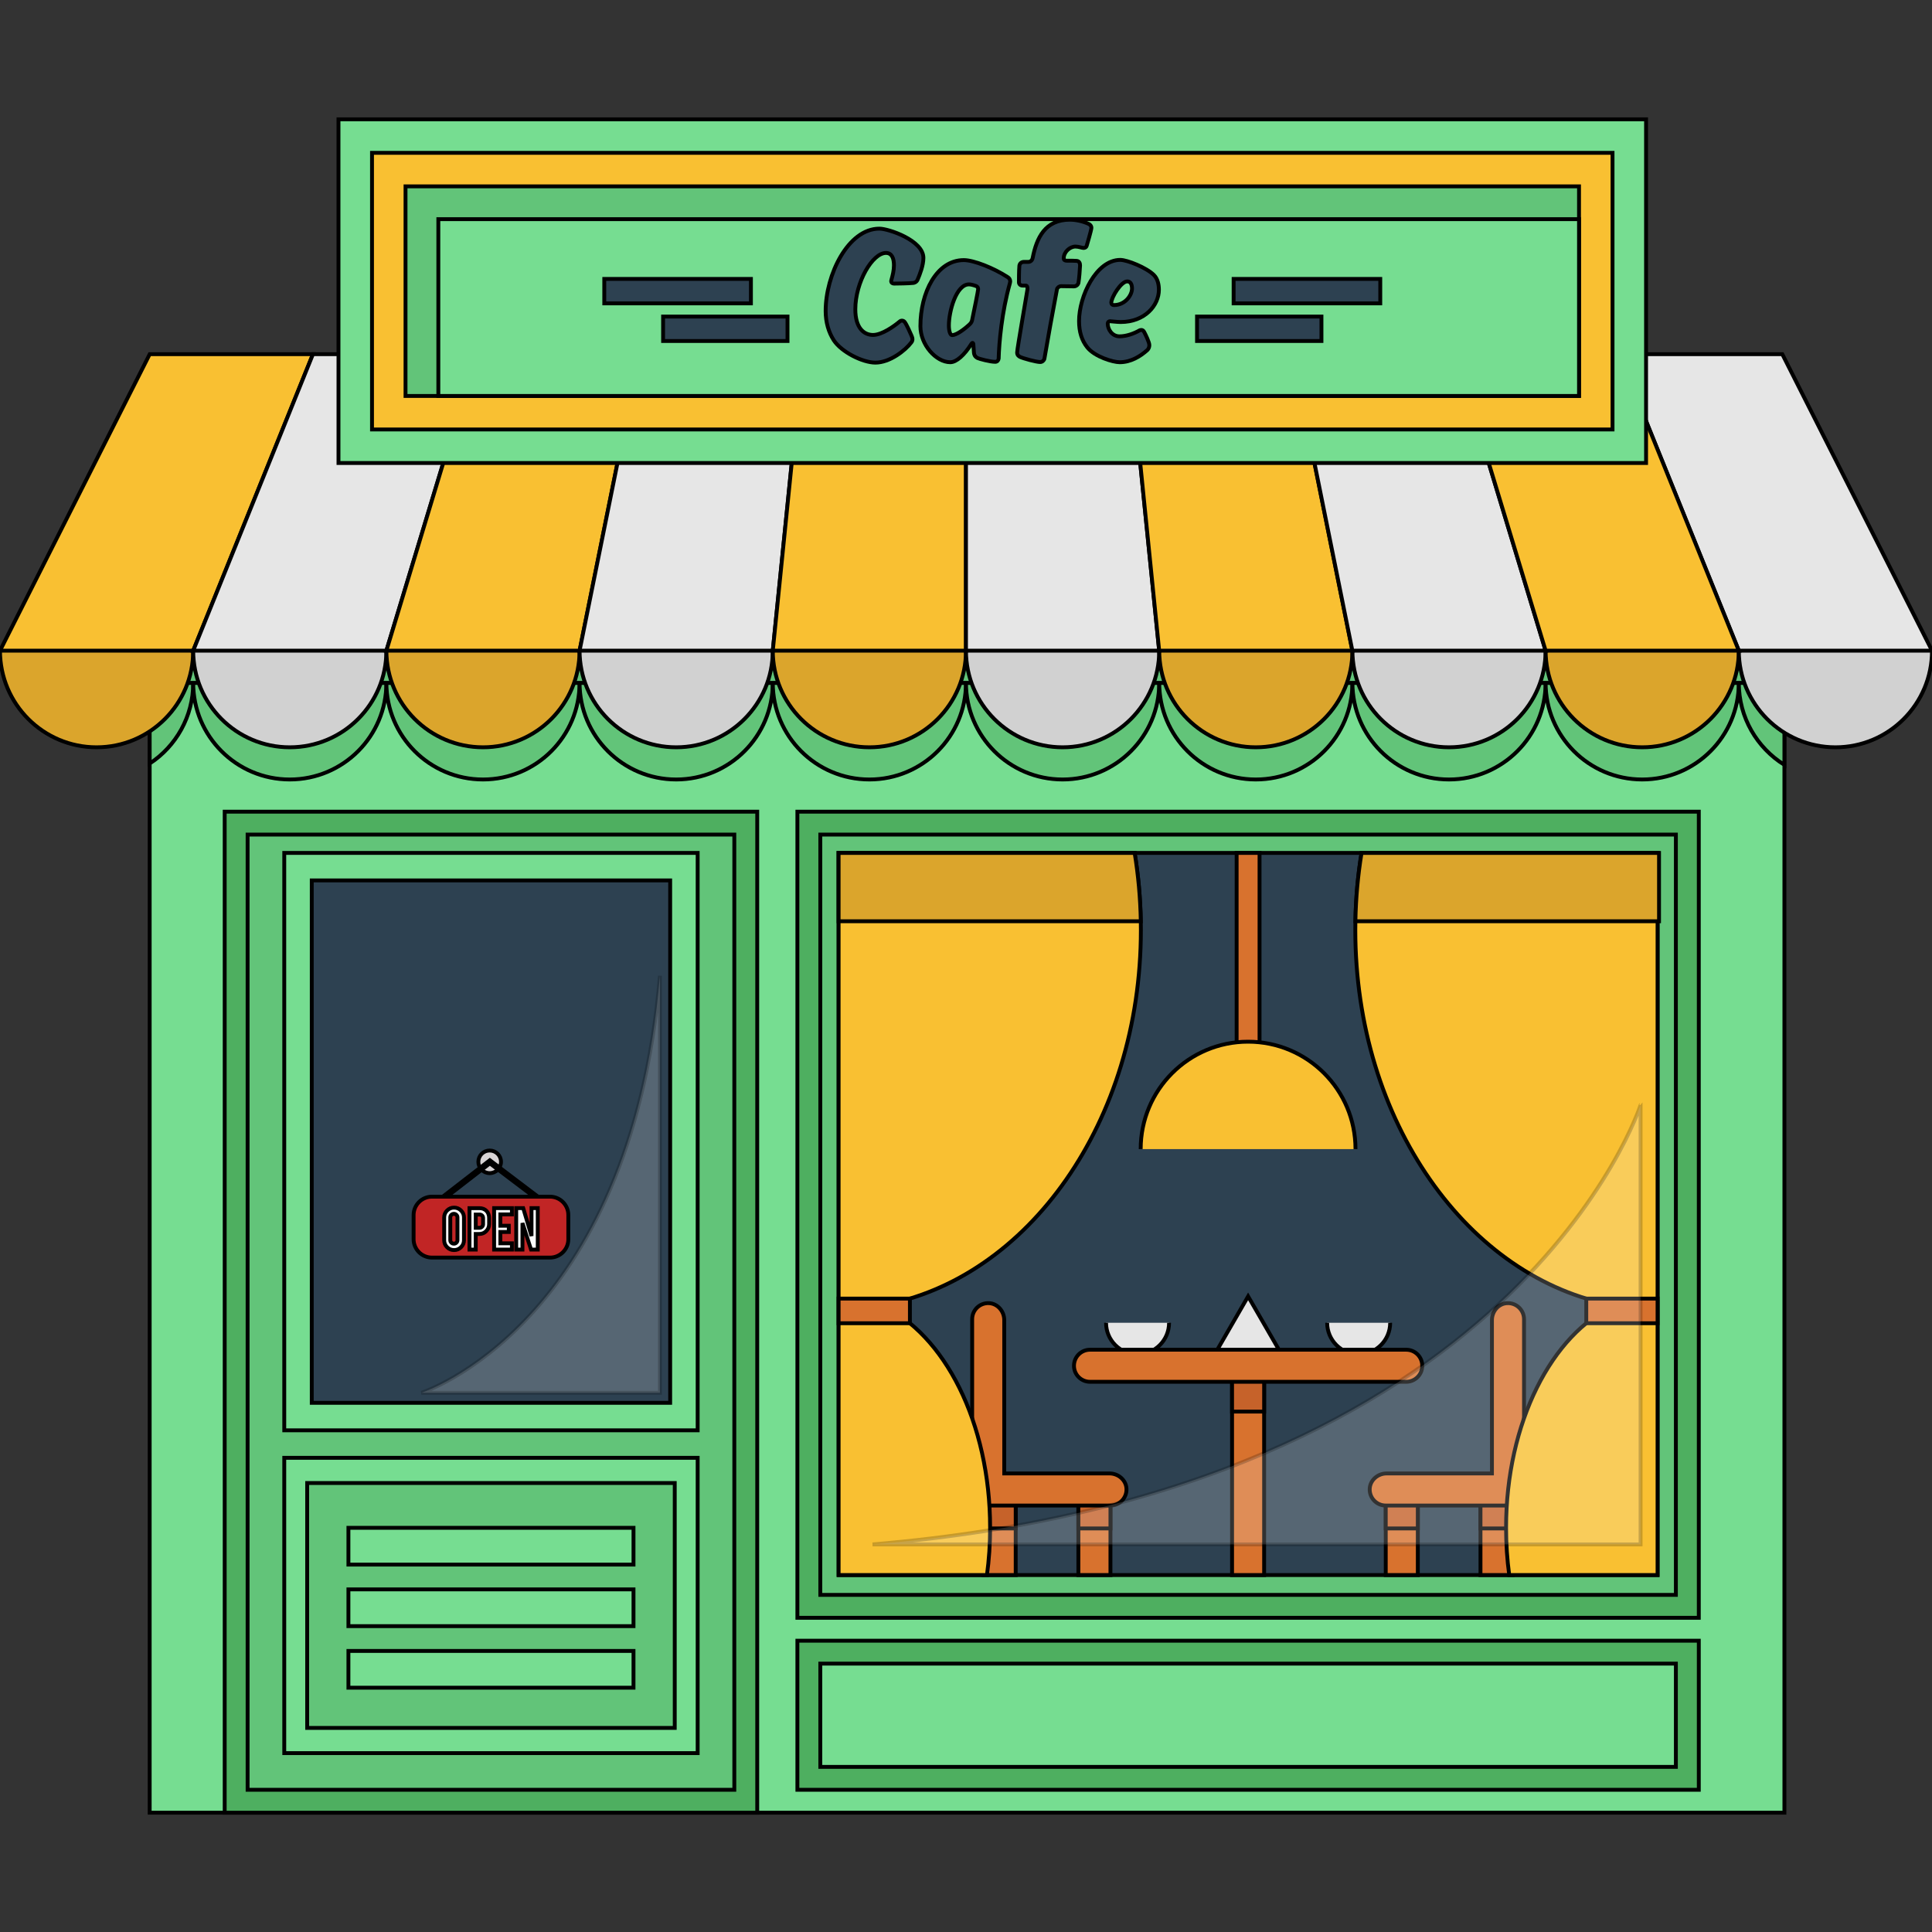 <svg version="1.1" id="Layer_1" xmlns="http://www.w3.org/2000/svg" xmlns:xlink="http://www.w3.org/1999/xlink" viewBox="0 0 421.60 421.60" xml:space="preserve" width="115px" height="115px" fill="#000000" stroke="#000000" stroke-width="0.843" transform="rotate(0)matrix(1, 0, 0, 1, 0, 0)"><rect x="0" y="0" width="421.60" height="421.60" fill="#333333" stroke="none"/><g id="SVGRepo_bgCarrier" stroke-width="0"></g><g id="SVGRepo_tracerCarrier" stroke-linecap="round" stroke-linejoin="round" stroke="#CCCCCC" stroke-width="21.923"></g><g id="SVGRepo_iconCarrier"> <g> <rect x="32.663" y="94.785" style="fill:#76DD91;" width="356.73" height="300.78"></rect> <g> <path style="fill:#62C479;" d="M42.163,149.015c0,7.37-3.77,13.85-9.5,17.61v-17.61H42.163z"></path> <path style="fill:#62C479;" d="M84.318,149.012c0,11.65-9.436,21.086-21.086,21.086c-11.637,0-21.073-9.436-21.073-21.086H84.318z "></path> <path style="fill:#62C479;" d="M126.477,149.012c0,11.65-9.436,21.086-21.073,21.086c-11.65,0-21.086-9.436-21.086-21.086H126.477 z"></path> <path style="fill:#62C479;" d="M168.636,149.012c0,11.65-9.436,21.086-21.073,21.086c-11.65,0-21.086-9.436-21.086-21.086H168.636 z"></path> <path style="fill:#62C479;" d="M210.795,149.012c0,11.65-9.436,21.086-21.073,21.086c-11.65,0-21.086-9.436-21.086-21.086H210.795 z"></path> <path style="fill:#62C479;" d="M252.966,149.012c0,11.65-9.448,21.086-21.086,21.086c-11.637,0-21.086-9.436-21.086-21.086 H252.966z"></path> <path style="fill:#62C479;" d="M295.125,149.012c0,11.65-9.436,21.086-21.086,21.086c-11.637,0-21.073-9.436-21.073-21.086 H295.125z"></path> <path style="fill:#62C479;" d="M337.284,149.012c0,11.65-9.436,21.086-21.086,21.086c-11.637,0-21.073-9.436-21.073-21.086 H337.284z"></path> <path style="fill:#62C479;" d="M379.443,149.012c0,11.65-9.436,21.086-21.086,21.086c-11.637,0-21.073-9.436-21.073-21.086 H379.443z"></path> <path style="fill:#62C479;" d="M389.393,149.015v17.9c-5.98-3.72-9.95-10.34-9.95-17.9H389.393z"></path> </g> <rect x="32.663" y="94.785" style="fill:#62C479;" width="356.73" height="54.227"></rect> <rect x="49.032" y="177.123" style="fill:#4EAF60;" width="116.211" height="218.443"></rect> <rect x="54.032" y="182.123" style="fill:#62C479;" width="106.211" height="208.443"></rect> <rect x="62.032" y="186.124" style="fill:#76DD91;" width="90.211" height="126"></rect> <rect x="68.032" y="192.124" style="fill:#2D4151;" width="78.211" height="114"></rect> <rect x="62.032" y="318.123" style="fill:#76DD91;" width="90.211" height="64.443"></rect> <rect x="67.032" y="323.623" style="fill:#62C479;" width="80.211" height="53.443"></rect> <g> <g> <rect x="76.032" y="360.267" style="fill:#76DD91;" width="62.211" height="8.022"></rect> </g> <g> <rect x="76.032" y="333.4" style="fill:#76DD91;" width="62.211" height="8.022"></rect> </g> <g> <rect x="76.032" y="346.834" style="fill:#76DD91;" width="62.211" height="8.022"></rect> </g> </g> <g> <circle style="fill:#D8D4D5;" cx="106.857" cy="253.533" r="2.469"></circle> <g> <polygon style="fill:#C1B9BC;" points="118.807,262.889 106.897,253.871 95.535,262.668 95.199,262.234 106.894,253.18 119.139,262.451 "></polygon> </g> <path style="fill:#C12525;" d="M124.019,270.43c0,2.201-1.8,4-4,4H94.256c-2.2,0-4-1.799-4-4v-5.293c0-2.199,1.8-4,4-4h25.763 c2.2,0,4,1.801,4,4V270.43z"></path> <g> <path style="fill:#FAFCFC;" d="M99.083,263.527c0.601,0,1.112,0.213,1.533,0.636s0.631,0.933,0.631,1.529v4.935 c0,0.602-0.212,1.112-0.635,1.533c-0.423,0.421-0.933,0.631-1.529,0.631c-0.601,0-1.111-0.211-1.529-0.635 c-0.418-0.423-0.628-0.933-0.628-1.529v-4.935c0-0.601,0.212-1.112,0.635-1.533C97.983,263.738,98.491,263.527,99.083,263.527z M99.826,265.664c0-0.217-0.076-0.4-0.227-0.553c-0.152-0.151-0.335-0.227-0.552-0.227c-0.216,0-0.401,0.075-0.555,0.227 s-0.231,0.336-0.231,0.553v4.949c0,0.216,0.077,0.4,0.231,0.551c0.154,0.152,0.339,0.228,0.555,0.228 c0.217,0,0.4-0.075,0.552-0.228c0.151-0.15,0.227-0.335,0.227-0.551V265.664z"></path> <path style="fill:#FAFCFC;" d="M104.601,263.643c0.664,0,1.193,0.209,1.587,0.628c0.365,0.398,0.548,0.908,0.548,1.529v1.313 c0,0.597-0.208,1.106-0.624,1.529c-0.416,0.424-0.92,0.635-1.512,0.635h-0.786v3.406h-1.364v-9.04L104.601,263.643 L104.601,263.643z M105.417,265.822c0-0.236-0.071-0.426-0.213-0.57s-0.331-0.217-0.566-0.217h-0.822v2.894h0.822 c0.217,0,0.4-0.077,0.552-0.231c0.151-0.153,0.227-0.338,0.227-0.555V265.822z"></path> <path style="fill:#FAFCFC;" d="M107.826,272.684v-9.047h3.881v1.37h-2.518v2.468h1.84v1.371h-1.84v2.467h2.518v1.371H107.826z"></path> <path style="fill:#FAFCFC;" d="M114.176,263.637l1.81,6.08v-6.08h1.364v9.047h-1.465l-1.875-5.793v5.793h-1.364v-9.047H114.176z"></path> </g> </g> <rect x="174.006" y="177.123" style="fill:#4EAF60;" width="196.703" height="175.912"></rect> <rect x="179.006" y="182.123" style="fill:#62C479;" width="186.703" height="165.912"></rect> <rect x="183.003" y="186.125" style="fill:#2D4151;" width="178.71" height="157.58"></rect> <g> <path style="fill:#DBA52C;" d="M42.159,141.987c0,11.65-9.436,21.086-21.086,21.086C9.436,163.073,0,153.637,0,141.987"></path> <path style="fill:#D1D1D1;" d="M84.318,141.987c0,11.65-9.436,21.086-21.086,21.086c-11.637,0-21.073-9.436-21.073-21.086"></path> <path style="fill:#DBA52C;" d="M126.477,141.987c0,11.65-9.436,21.086-21.073,21.086c-11.65,0-21.086-9.436-21.086-21.086"></path> <path style="fill:#D1D1D1;" d="M168.636,141.987c0,11.65-9.436,21.086-21.073,21.086c-11.65,0-21.086-9.436-21.086-21.086"></path> <path style="fill:#DBA52C;" d="M210.795,141.987c0,11.65-9.436,21.086-21.073,21.086c-11.65,0-21.086-9.436-21.086-21.086"></path> <path style="fill:#D1D1D1;" d="M252.966,141.987c0,11.65-9.448,21.086-21.086,21.086c-11.637,0-21.086-9.436-21.086-21.086"></path> <path style="fill:#DBA52C;" d="M295.125,141.987c0,11.65-9.436,21.086-21.086,21.086c-11.637,0-21.073-9.436-21.073-21.086"></path> <path style="fill:#D1D1D1;" d="M337.284,141.987c0,11.65-9.436,21.086-21.086,21.086c-11.637,0-21.073-9.436-21.073-21.086"></path> <path style="fill:#DBA52C;" d="M379.443,141.987c0,11.65-9.436,21.086-21.086,21.086c-11.637,0-21.073-9.436-21.073-21.086"></path> <path style="fill:#D1D1D1;" d="M421.601,141.987c0,11.65-9.436,21.086-21.073,21.086c-11.65,0-21.086-9.436-21.086-21.086"></path> </g> <g> <polygon style="fill:#F9C032;" points="68.292,77.29 32.666,77.29 0,141.987 42.159,141.987 "></polygon> <polygon style="fill:#E6E6E6;" points="103.918,77.29 68.292,77.29 42.159,141.987 84.318,141.987 "></polygon> <polygon style="fill:#F9C032;" points="139.544,77.29 103.918,77.29 84.318,141.987 126.477,141.987 "></polygon> <polygon style="fill:#E6E6E6;" points="175.17,77.29 139.544,77.29 126.477,141.987 168.636,141.987 "></polygon> <polygon style="fill:#F9C032;" points="210.796,77.29 175.17,77.29 168.636,141.987 210.795,141.987 "></polygon> <polygon style="fill:#E6E6E6;" points="246.421,77.29 210.796,77.29 210.795,141.987 252.954,141.987 "></polygon> <polygon style="fill:#F9C032;" points="282.047,77.29 246.421,77.29 252.954,141.987 295.113,141.987 "></polygon> <polygon style="fill:#E6E6E6;" points="317.673,77.29 282.047,77.29 295.113,141.987 337.272,141.987 "></polygon> <polygon style="fill:#E6E6E6;" points="388.935,77.29 353.309,77.29 379.443,141.987 421.601,141.987 "></polygon> <polygon style="fill:#F9C032;" points="353.309,77.29 317.683,77.29 337.284,141.987 379.443,141.987 "></polygon> </g> <g> <rect x="268.858" y="299.535" style="fill:#D8722E;" width="7" height="44.17"></rect> <polygon style="fill:#E6E6E6;" points="265.64,294.535 272.362,282.892 279.084,294.535 "></polygon> <g> <path style="fill:#E6E6E6;" d="M255.112,288.66c0,3.797-3.078,6.875-6.875,6.875s-6.875-3.078-6.875-6.875"></path> <path style="fill:#E6E6E6;" d="M303.362,288.66c0,3.797-3.078,6.875-6.875,6.875s-6.875-3.078-6.875-6.875"></path> </g> <rect x="268.858" y="301.035" style="fill:#C6622A;" width="7" height="7"></rect> <path style="fill:#D8722E;" d="M306.862,301.535h-69c-1.933,0-3.5-1.567-3.5-3.5l0,0c0-1.933,1.567-3.5,3.5-3.5h69 c1.933,0,3.5,1.567,3.5,3.5l0,0C310.362,299.968,308.795,301.535,306.862,301.535z"></path> <g> <g> <rect x="214.645" y="327.035" style="fill:#D8722E;" width="7" height="16.667"></rect> <rect x="235.321" y="327.035" style="fill:#D8722E;" width="7" height="16.667"></rect> <rect x="235.321" y="326.535" style="fill:#C6622A;" width="7" height="7"></rect> <rect x="214.645" y="326.535" style="fill:#C6622A;" width="7" height="7"></rect> <path style="fill:#D8722E;" d="M242.123,321.535h-22.978v-33.469c0-1.895-1.419-3.594-3.312-3.693 c-2.018-0.106-3.688,1.5-3.688,3.495v33.667v4.612c0,1.319,1.069,2.388,2.388,2.388h4.612h23.176 c1.995,0,3.601-1.67,3.495-3.688C245.717,322.954,244.018,321.535,242.123,321.535z"></path> </g> <g> <rect x="323.071" y="327.035" style="fill:#D8722E;" width="7" height="16.667"></rect> <rect x="302.395" y="327.035" style="fill:#D8722E;" width="7" height="16.667"></rect> <rect x="302.395" y="326.535" style="fill:#C6622A;" width="7" height="7"></rect> <rect x="323.071" y="326.535" style="fill:#C6622A;" width="7" height="7"></rect> <path style="fill:#D8722E;" d="M328.883,284.373c-1.893,0.099-3.312,1.798-3.312,3.693v33.469h-22.978 c-1.895,0-3.594,1.419-3.693,3.312c-0.106,2.018,1.5,3.688,3.495,3.688h23.176h4.612c1.319,0,2.388-1.069,2.388-2.388v-4.612 v-33.667C332.571,285.873,330.901,284.268,328.883,284.373z"></path> </g> </g> </g> <path style="fill:#F9C032;" d="M192.373,284.865c13.69,6.19,23.69,25.58,23.69,48.55c0,3.53-0.24,6.97-0.69,10.29h-32.37v-157.58 h64.6c0.79,4.83,1.25,9.81,1.34,14.91c0.01,0.63,0.02,1.27,0.02,1.91C248.963,244.665,224.363,279.155,192.373,284.865z"></path> <path style="fill:#F9C032;" d="M361.713,186.125v157.58h-32.37c-0.45-3.32-0.69-6.76-0.69-10.29c0-22.97,10-42.36,23.69-48.55 c-31.99-5.71-56.59-40.2-56.59-81.92c0-0.64,0.01-1.28,0.02-1.91c0.09-5.1,0.55-10.08,1.34-14.91L361.713,186.125L361.713,186.125z "></path> <rect x="183.003" y="283.38" style="fill:#D8722E;" width="15.557" height="5.374"></rect> <rect x="346.156" y="283.38" style="fill:#D8722E;" width="15.557" height="5.374"></rect> <path style="fill:#DBA52C;" d="M247.603,186.125c0.79,4.83,1.25,9.81,1.34,14.91h-65.94v-14.91H247.603z"></path> <rect x="269.858" y="186.125" style="fill:#D8722E;" width="5" height="50.91"></rect> <path style="fill:#DBA52C;" d="M362.033,186.125v14.91h-66.26c0.09-5.1,0.55-10.08,1.34-14.91H362.033z"></path> <path style="fill:#F9C032;" d="M295.796,250.754c0-12.944-10.493-23.438-23.438-23.438s-23.438,10.493-23.438,23.438"></path> <path style="opacity:0.2;fill:#FCFAFA;enable-background:new ;" d="M190.412,337.018h167.591v-95.871 C358.001,241.147,331.089,325.274,190.412,337.018z"></path> <rect x="73.864" y="26.035" style="fill:#76DD91;" width="285.339" height="75"></rect> <rect x="81.18" y="33.352" style="fill:#F9C032;" width="270.706" height="60.367"></rect> <rect x="88.493" y="40.665" style="fill:#62C479;" width="256.08" height="45.74"></rect> <rect x="95.653" y="47.825" style="fill:#76DD91;" width="248.92" height="38.58"></rect> <rect x="174.006" y="358.035" style="fill:#4EAF60;" width="196.703" height="32.531"></rect> <rect x="179.006" y="363.035" style="fill:#76DD91;" width="186.703" height="22.531"></rect> <g> <path style="fill:#2D4151;" d="M194.467,61.363c0-0.087,0.043-0.217,0.043-0.217c0.304-1.13,0.565-2.129,0.565-3.258 c0-1.477-0.435-2.693-1.738-2.693c-2.954,0-6.69,6.386-6.69,12.294c0,4.127,1.911,5.604,3.866,5.604s4.648-1.955,5.734-2.867 c0,0,0.26-0.261,0.521-0.261c0.304,0,0.478,0.087,0.652,0.304c0.391,0.478,1.303,2.52,1.477,2.954 c0.13,0.304,0.217,0.521,0.217,0.825c0,0.261-0.087,0.478-0.261,0.695c-1.303,1.738-4.692,4.388-7.82,4.388 c-2.78,0-7.385-2.302-9.079-4.865c-1.129-1.738-1.781-3.953-1.781-6.386c0-7.95,4.909-17.985,11.729-17.985 c1.998,0,9.601,2.563,9.601,6.386c0,1.651-0.782,3.606-1.26,4.735c-0.174,0.434-0.608,0.739-1.129,0.739 c-0.652,0.087-3.389,0.13-4.04,0.13C194.728,61.884,194.467,61.667,194.467,61.363z"></path> <path style="fill:#2D4151;" d="M212.537,77.002l-0.13-1.824c0-0.217-0.087-0.348-0.174-0.348s-0.174,0.087-0.261,0.217 c-1.521,2.433-3.258,3.997-4.605,3.997c-3.084,0-6.516-3.78-6.516-7.863c0-7.255,3.475-14.423,9.471-14.423 c2.128,0,6.473,1.694,9.601,3.736c0.304,0.174,0.521,0.521,0.521,0.912c0,0.13-0.087,0.478-0.087,0.478 c-1.738,6.169-2.346,12.902-2.433,16.377c-0.044,0.391-0.348,0.695-0.739,0.695c-1.129,0-3.519-0.652-3.866-0.825 C212.755,77.827,212.581,77.436,212.537,77.002z M212.146,69.791c0.478-2.259,1.304-6.343,1.304-6.69 c0-0.304-0.131-0.565-0.479-0.695c-0.608-0.217-1.173-0.348-1.521-0.348c-2.823,0-4.388,5.952-4.388,8.949 c0,1.26,0.304,2.128,0.695,2.128c0.912,0,2.563-1.173,3.823-2.346C211.93,70.486,212.103,70.095,212.146,69.791z"></path> <path style="fill:#2D4151;" d="M234.69,53.804c-1.26,0-2.563,1.217-2.563,2.563c0,0.347,0.217,0.521,0.651,0.521 c0.782,0,1.651,0,2.172,0.043c0.565,0.043,0.739,0.521,0.739,0.999c-0.044,0.999-0.174,2.737-0.348,3.78 c-0.087,0.434-0.521,0.782-0.999,0.782c-0.608,0-1.738-0.043-2.78-0.043c-0.435,0-0.826,0.304-0.913,0.695 c-0.912,4.735-1.998,10.817-2.736,15.118c-0.087,0.391-0.478,0.739-0.912,0.739c-0.869,0-3.736-0.782-4.432-1.129 c-0.304-0.174-0.608-0.391-0.608-0.956c0-0.782,2.26-13.641,2.26-13.858c0-0.478-0.087-0.739-0.435-0.739h-0.608 c-0.521,0-0.825-0.304-0.825-0.739s0-2.52,0.087-3.475c0-0.478,0.348-0.956,0.999-0.956h0.956c0.521,0,0.868-0.391,0.955-0.869 c0.869-4.388,2.693-8.341,8.124-8.341c1.303,0,2.91,0.347,4.17,0.956c0.348,0.217,0.521,0.478,0.521,0.825 c0,0.435-0.955,3.693-1.042,3.953c-0.087,0.304-0.392,0.435-0.695,0.435C236.168,54.108,235.343,53.804,234.69,53.804z"></path> <path style="fill:#2D4151;" d="M244.29,73.396c1.521,0,3.171-0.608,4.388-1.303c0,0,0.173-0.087,0.347-0.087 c0.305,0,0.479,0.13,0.652,0.435c0.304,0.565,1.129,2.259,1.129,2.867c0,0.478-0.174,0.825-0.435,1.086 c-1.563,1.39-3.605,2.65-6.038,2.65c-1.434,0-5.43-1.173-7.081-3.258c-1.173-1.477-1.781-3.345-1.781-5.734 c0-5.387,3.736-13.337,8.993-13.337c1.52,0,5.733,1.694,7.341,3.302c0.869,0.869,1.087,2.172,1.087,3.215 c0,3.388-3.041,7.038-8.342,7.038c-0.825,0-1.998-0.174-2.346-0.174c-0.217,0-0.478,0.174-0.478,0.521 C241.726,71.876,242.683,73.396,244.29,73.396z M242.509,66.055c0,0.347,0.261,0.521,0.564,0.521c2.477,0,3.953-2.172,3.953-3.606 c0-0.825-0.261-1.564-1.043-1.564C244.637,61.406,242.509,64.882,242.509,66.055z"></path> </g> <g> <rect x="131.866" y="60.868" style="fill:#2D4151;" width="32" height="5.333"></rect> <rect x="269.2" y="60.868" style="fill:#2D4151;" width="32" height="5.333"></rect> </g> <g> <rect x="144.7" y="69.079" style="fill:#2D4151;" width="27.15" height="5.333"></rect> <rect x="261.217" y="69.079" style="fill:#2D4151;" width="27.15" height="5.333"></rect> </g> <path style="opacity:0.2;fill:#FCFAFA;enable-background:new ;" d="M144.009,212.937v91H91.952 C91.952,303.937,137.632,289.323,144.009,212.937z"></path> </g> </g></svg>